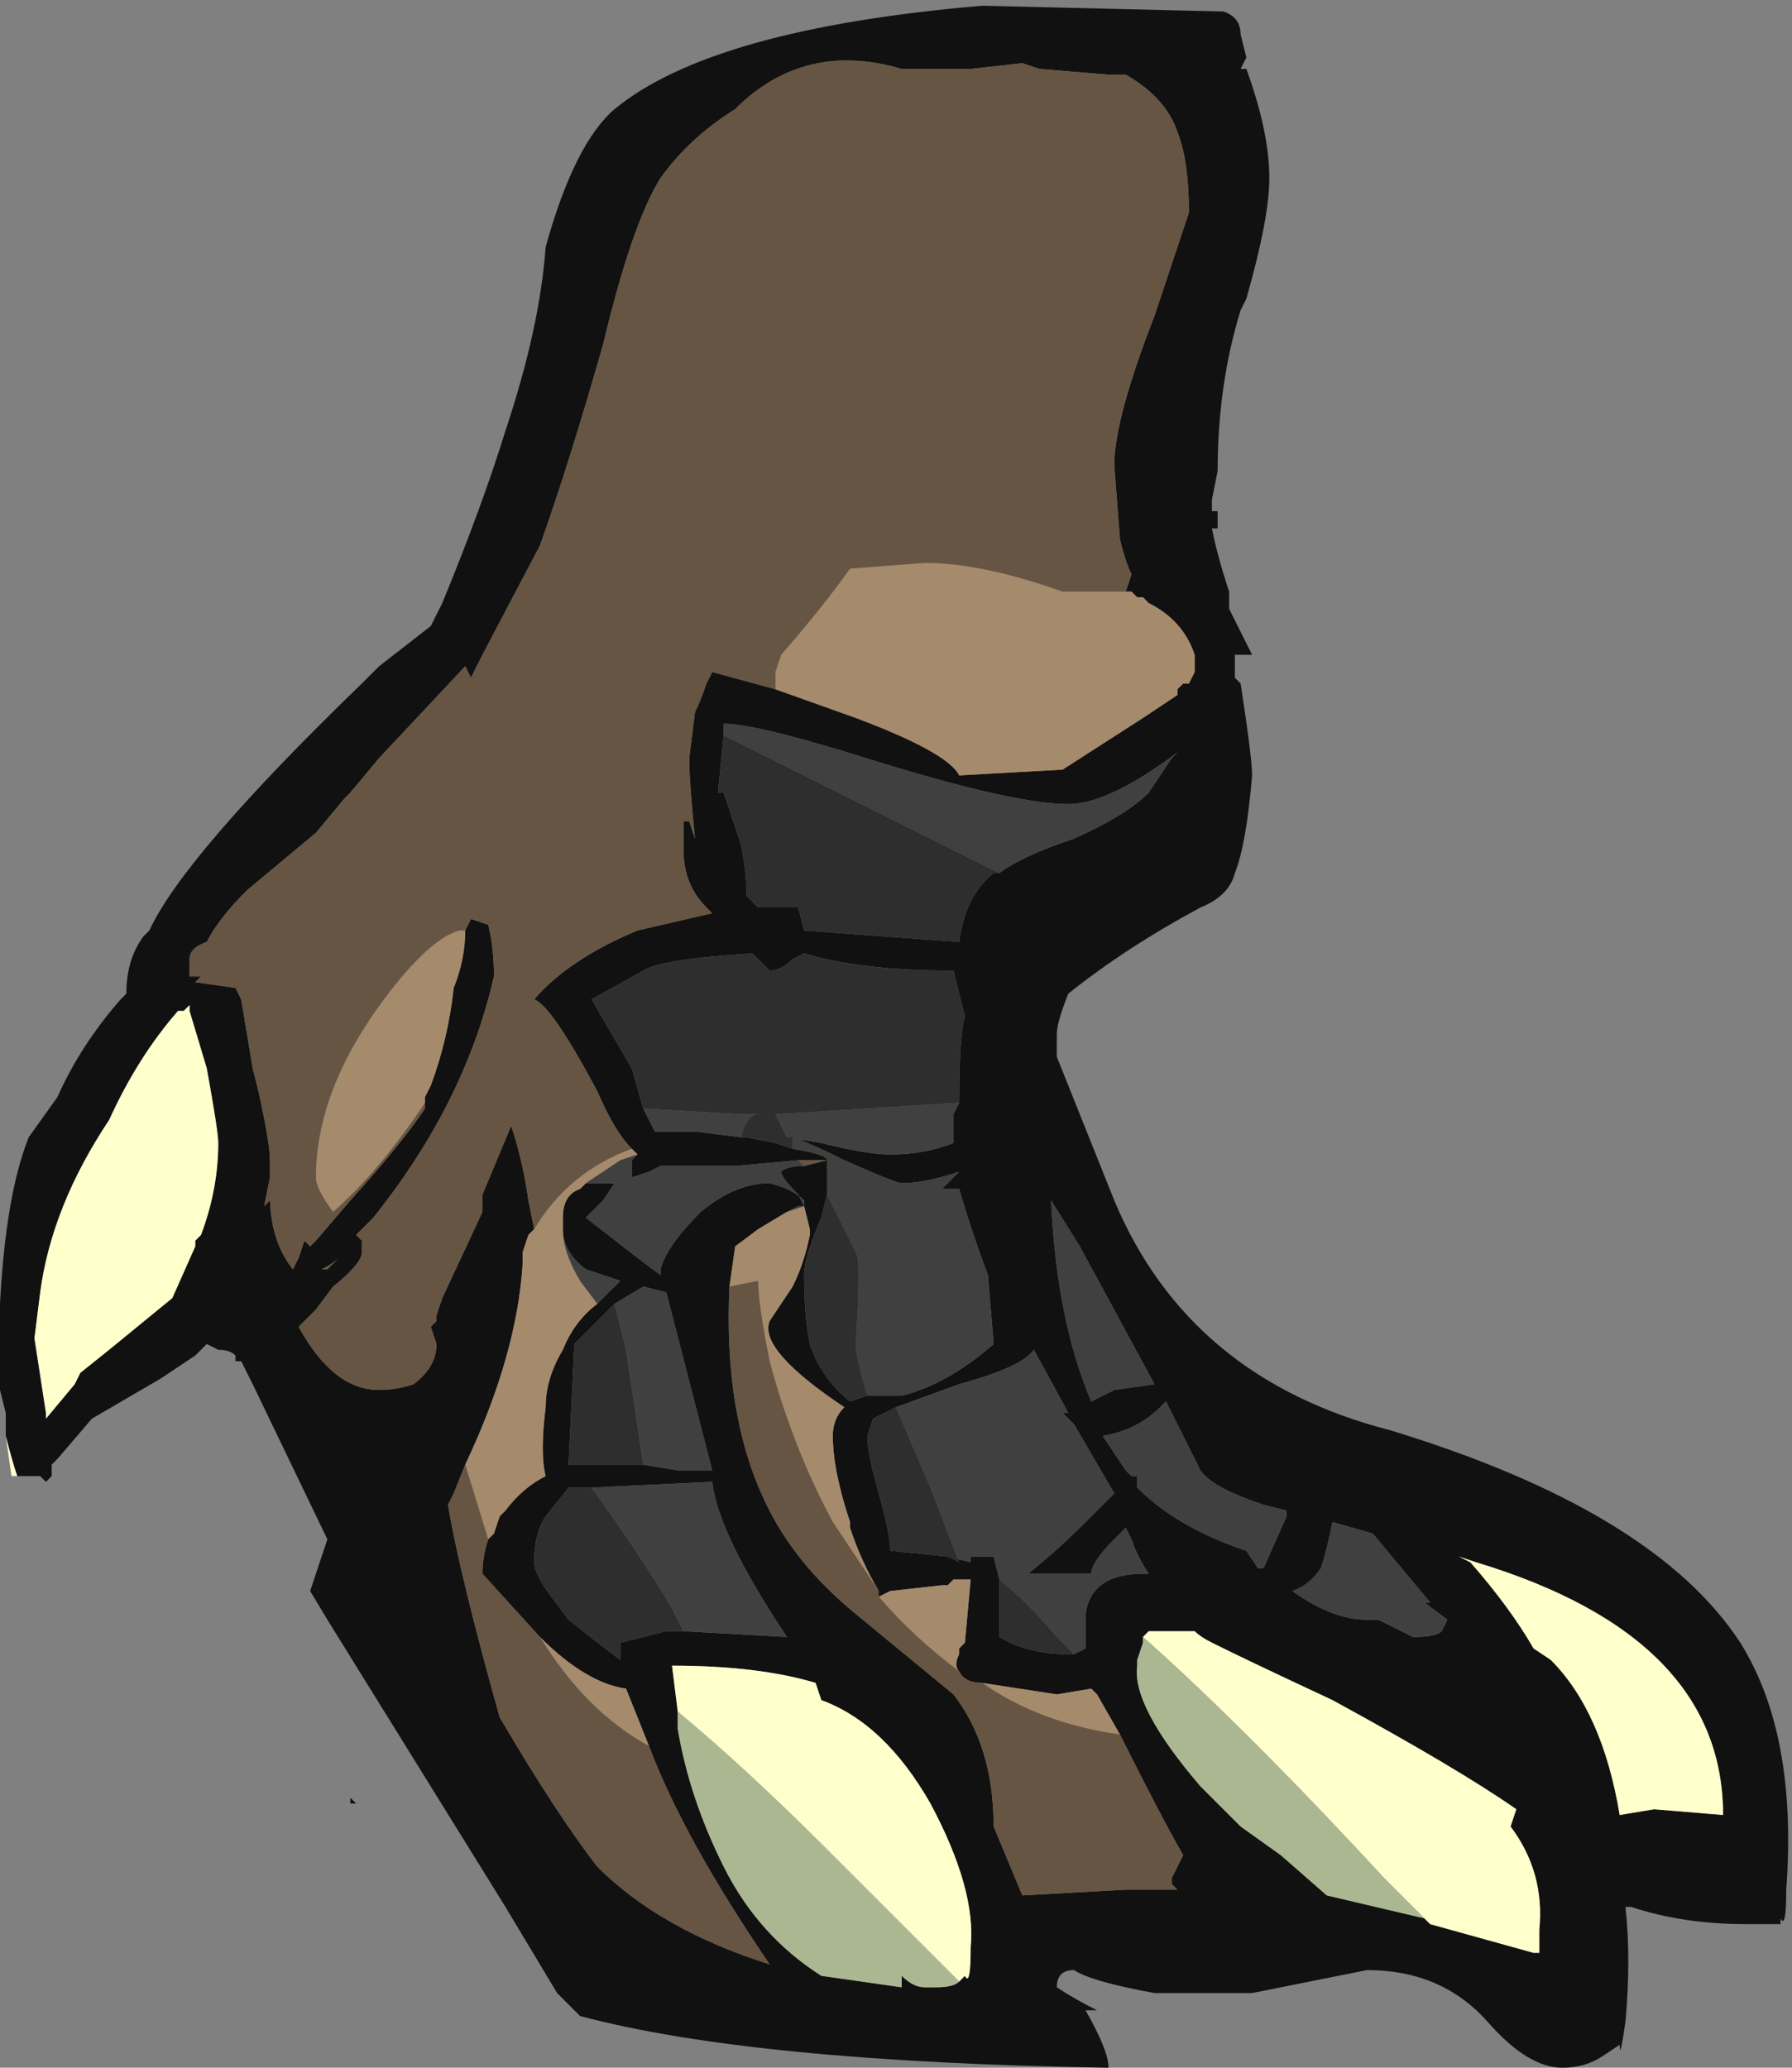 <?xml version="1.0" encoding="UTF-8" standalone="no"?>
<svg xmlns:ffdec="https://www.free-decompiler.com/flash" xmlns:xlink="http://www.w3.org/1999/xlink" ffdec:objectType="frame" height="126.0px" width="109.2px" xmlns="http://www.w3.org/2000/svg">
  <rect width="100%" height="100%" fill="#808080" stroke="none"/>
  <g transform="matrix(1.0, 0.0, 0.0, 1.0, 39.2, 123.2)">
    <use ffdec:characterId="235" height="18.0" transform="matrix(7.0, 0.0, 0.0, 7.0, -39.2, -123.2)" width="15.6" xlink:href="#shape0"/>
  </g>
  <defs>
    <g id="shape0" transform="matrix(1.0, 0.0, 0.0, 1.0, 5.6, 17.6)">
      <path d="M4.2 -12.45 L4.25 -12.6 Q4.2 -12.7 4.15 -12.9 L4.1 -13.55 Q4.1 -13.95 4.45 -14.85 L4.75 -15.75 Q4.75 -16.2 4.65 -16.45 4.55 -16.75 4.2 -16.95 L4.05 -16.95 3.45 -17.0 3.3 -17.05 2.85 -17.0 2.25 -17.0 Q1.4 -17.25 0.8 -16.65 0.4 -16.4 0.15 -16.05 -0.1 -15.65 -0.35 -14.6 -0.65 -13.55 -0.9 -12.85 L-1.4 -11.9 -1.5 -11.7 -1.55 -11.8 -2.3 -11.0 -2.55 -10.7 -2.6 -10.65 -2.85 -10.35 -3.45 -9.85 Q-3.7 -9.6 -3.8 -9.4 -3.95 -9.35 -3.95 -9.25 L-3.95 -9.1 -3.85 -9.1 -3.9 -9.05 -3.55 -9.0 -3.5 -8.9 -3.4 -8.3 -3.35 -8.1 Q-3.25 -7.65 -3.25 -7.5 L-3.25 -7.35 -3.3 -7.1 -3.25 -7.15 -3.25 -7.2 Q-3.25 -6.8 -3.05 -6.55 L-3.0 -6.65 -2.95 -6.8 -2.9 -6.75 -2.85 -6.8 -2.55 -7.15 Q-2.1 -7.65 -1.9 -7.95 L-1.9 -8.05 -1.85 -8.15 Q-1.7 -8.55 -1.65 -9.0 -1.55 -9.25 -1.55 -9.5 L-1.5 -9.6 -1.35 -9.55 Q-1.3 -9.35 -1.3 -9.1 -1.55 -8.0 -2.35 -7.0 L-2.5 -6.85 -2.45 -6.8 -2.45 -6.7 Q-2.45 -6.6 -2.7 -6.4 L-2.85 -6.2 -3.0 -6.05 Q-2.7 -5.5 -2.3 -5.5 -2.15 -5.5 -2.0 -5.55 -1.8 -5.7 -1.8 -5.9 L-1.85 -6.05 -1.8 -6.1 -1.8 -6.15 -1.75 -6.3 -1.4 -7.05 -1.4 -7.2 -1.15 -7.8 Q-1.05 -7.5 -1.0 -7.15 L-0.95 -6.9 -1.0 -6.85 -1.05 -6.7 -1.05 -6.6 Q-1.1 -5.8 -1.55 -4.85 L-1.65 -4.6 -1.7 -4.5 Q-1.6 -3.9 -1.25 -2.65 -0.75 -1.8 -0.4 -1.35 0.15 -0.8 1.1 -0.5 0.35 -1.6 0.05 -2.4 L-0.15 -2.9 Q-0.5 -2.95 -0.9 -3.35 L-1.4 -3.9 Q-1.4 -4.05 -1.35 -4.2 L-1.3 -4.25 -1.25 -4.4 -1.2 -4.45 Q-1.05 -4.65 -0.85 -4.75 -0.9 -4.95 -0.85 -5.35 -0.85 -5.6 -0.7 -5.85 -0.6 -6.1 -0.4 -6.25 L-0.2 -6.45 -0.5 -6.55 Q-0.7 -6.7 -0.7 -6.9 L-0.7 -7.0 Q-0.7 -7.2 -0.55 -7.25 L-0.5 -7.3 -0.25 -7.3 -0.35 -7.15 -0.5 -7.0 -0.05 -6.65 0.15 -6.5 0.15 -6.55 Q0.2 -6.75 0.5 -7.05 0.8 -7.3 1.1 -7.3 1.3 -7.25 1.4 -7.15 L1.4 -7.1 1.35 -7.1 1.25 -7.05 1.0 -6.9 0.8 -6.75 0.75 -6.4 Q0.7 -5.3 1.05 -4.55 1.3 -4.0 1.85 -3.55 L2.7 -2.85 Q3.05 -2.4 3.05 -1.7 L3.3 -1.1 4.2 -1.15 4.65 -1.15 4.6 -1.2 4.6 -1.25 4.7 -1.45 Q4.5 -1.8 4.15 -2.5 L3.95 -2.85 3.9 -2.9 3.6 -2.85 2.95 -2.95 Q2.8 -2.95 2.75 -3.05 2.7 -3.1 2.75 -3.2 L2.75 -3.25 2.8 -3.3 2.85 -3.85 2.7 -3.85 2.65 -3.8 2.6 -3.8 2.15 -3.75 2.05 -3.7 2.05 -3.75 Q1.9 -4.0 1.8 -4.3 L1.8 -4.35 Q1.65 -4.8 1.65 -5.1 1.65 -5.25 1.75 -5.35 1.0 -5.85 1.1 -6.1 L1.3 -6.4 Q1.4 -6.6 1.45 -6.85 L1.45 -6.9 1.4 -7.1 1.35 -7.2 Q1.2 -7.35 1.2 -7.4 1.25 -7.45 1.4 -7.45 L1.6 -7.5 1.35 -7.5 0.8 -7.45 0.15 -7.45 0.05 -7.4 -0.1 -7.35 -0.1 -7.5 -0.05 -7.55 -0.1 -7.6 Q-0.25 -7.75 -0.4 -8.1 -0.8 -8.85 -0.95 -8.9 -0.65 -9.25 -0.05 -9.5 L0.6 -9.65 0.55 -9.7 Q0.35 -9.9 0.35 -10.2 L0.35 -10.45 0.4 -10.45 0.45 -10.3 Q0.4 -10.8 0.4 -11.0 L0.45 -11.4 Q0.5 -11.5 0.55 -11.65 L0.6 -11.75 1.15 -11.6 1.85 -11.35 Q2.65 -11.05 2.75 -10.85 L3.65 -10.9 4.35 -11.35 4.65 -11.55 4.65 -11.6 4.7 -11.65 4.75 -11.65 4.8 -11.75 4.8 -11.9 Q4.7 -12.2 4.4 -12.35 L4.35 -12.4 4.3 -12.4 4.25 -12.45 4.2 -12.45 M-5.55 -5.1 L-5.55 -5.3 -5.6 -5.5 -5.6 -6.25 Q-5.55 -7.2 -5.35 -7.7 L-5.1 -8.05 Q-4.9 -8.5 -4.55 -8.9 L-4.5 -8.95 Q-4.5 -9.25 -4.35 -9.45 L-4.3 -9.5 Q-4.0 -10.15 -2.45 -11.65 L-2.3 -11.8 -1.85 -12.15 -1.75 -12.35 Q-1.4 -13.2 -1.2 -13.85 -0.9 -14.75 -0.85 -15.45 -0.6 -16.35 -0.25 -16.65 0.6 -17.35 2.95 -17.55 L5.05 -17.5 Q5.2 -17.45 5.2 -17.3 L5.25 -17.1 5.2 -17.0 5.25 -17.0 Q5.45 -16.45 5.45 -16.05 5.45 -15.7 5.25 -15.0 L5.2 -14.9 Q5.0 -14.25 5.0 -13.5 L4.95 -13.25 4.95 -13.15 5.0 -13.15 5.0 -13.0 4.95 -13.0 Q5.0 -12.75 5.1 -12.45 L5.1 -12.3 5.3 -11.9 5.15 -11.9 5.15 -11.7 5.2 -11.65 Q5.3 -11.0 5.3 -10.85 5.25 -10.25 5.15 -10.0 5.1 -9.8 4.85 -9.7 4.2 -9.35 3.7 -8.95 3.6 -8.7 3.6 -8.6 L3.6 -8.4 4.1 -7.15 Q4.75 -5.6 6.5 -5.15 8.8 -4.45 9.55 -3.3 10.05 -2.5 9.95 -1.15 9.95 -0.8 9.9 -0.9 L9.9 -0.85 9.6 -0.85 Q9.05 -0.85 8.6 -1.0 L8.55 -1.0 Q8.6 -0.55 8.55 0.0 8.5 0.35 8.5 0.2 L8.35 0.3 Q8.2 0.4 8.0 0.4 7.7 0.4 7.35 0.0 6.95 -0.45 6.3 -0.45 L5.3 -0.25 4.45 -0.25 Q3.9 -0.35 3.75 -0.45 3.6 -0.45 3.6 -0.3 3.75 -0.2 3.95 -0.1 L3.85 -0.1 Q4.05 0.25 4.05 0.4 0.95 0.35 -0.55 -0.05 L-0.75 -0.25 -1.2 -1.0 -2.75 -3.5 -2.9 -3.75 -2.75 -4.2 -3.4 -5.55 -3.5 -5.75 -3.55 -5.75 -3.55 -5.8 Q-3.6 -5.85 -3.7 -5.85 L-3.8 -5.9 -3.9 -5.8 -4.2 -5.6 -4.8 -5.25 -5.1 -4.9 -5.15 -4.85 -5.15 -4.75 -5.2 -4.7 -5.25 -4.75 -5.45 -4.75 Q-5.5 -4.9 -5.55 -5.1 M3.1 -10.0 Q3.3 -10.15 3.75 -10.3 4.2 -10.5 4.4 -10.7 L4.6 -11.0 4.65 -11.05 Q4.05 -10.6 3.7 -10.6 3.25 -10.6 2.1 -10.95 1.0 -11.3 0.7 -11.3 L0.7 -11.2 0.65 -10.7 0.7 -10.7 0.85 -10.25 Q0.9 -10.0 0.9 -9.8 L1.0 -9.7 1.35 -9.7 1.4 -9.5 2.75 -9.4 Q2.8 -9.8 3.05 -10.0 L3.1 -10.0 M2.75 -8.0 Q2.75 -8.6 2.8 -8.75 L2.8 -8.75 Q2.75 -8.95 2.7 -9.15 1.9 -9.15 1.4 -9.3 L1.3 -9.25 Q1.2 -9.15 1.1 -9.15 L0.95 -9.3 Q0.15 -9.25 0.0 -9.15 L-0.45 -8.9 -0.1 -8.3 0.0 -7.95 0.1 -7.75 0.45 -7.75 0.85 -7.7 0.9 -7.7 1.15 -7.65 1.3 -7.6 Q1.6 -7.55 1.6 -7.5 L1.6 -7.2 1.55 -7.0 Q1.4 -6.65 1.4 -6.5 1.4 -6.15 1.45 -5.9 1.55 -5.6 1.8 -5.4 L1.95 -5.45 2.25 -5.45 Q2.65 -5.55 3.05 -5.9 L3.0 -6.5 Q2.85 -6.9 2.75 -7.25 L2.6 -7.25 2.75 -7.4 Q2.45 -7.3 2.25 -7.3 2.2 -7.3 1.75 -7.5 1.45 -7.65 1.3 -7.7 L1.25 -7.7 1.55 -7.65 Q1.95 -7.55 2.15 -7.55 2.45 -7.55 2.7 -7.65 L2.7 -7.9 2.75 -8.0 M4.5 -5.35 Q4.3 -5.15 4.0 -5.1 L4.2 -4.8 4.25 -4.75 4.3 -4.75 4.3 -4.65 Q4.65 -4.3 5.25 -4.1 L5.35 -3.95 5.4 -3.95 5.6 -4.4 5.6 -4.45 5.4 -4.5 Q4.95 -4.65 4.85 -4.8 L4.55 -5.4 4.5 -5.35 M4.1 -5.5 L4.45 -5.55 3.8 -6.75 3.55 -7.15 Q3.6 -6.1 3.9 -5.4 L4.1 -5.5 M3.75 -3.2 L3.85 -3.25 3.85 -3.55 Q3.9 -3.9 4.35 -3.9 L4.4 -3.9 Q4.3 -4.05 4.25 -4.2 L4.2 -4.3 4.1 -4.2 Q3.9 -4.0 3.9 -3.9 L3.35 -3.9 Q3.6 -4.1 3.85 -4.35 L4.1 -4.6 3.75 -5.2 Q3.7 -5.25 3.65 -5.3 L3.7 -5.3 3.4 -5.85 Q3.3 -5.7 2.75 -5.55 L2.2 -5.35 2.0 -5.25 1.95 -5.1 Q1.95 -4.95 2.05 -4.6 2.15 -4.25 2.15 -4.1 L2.65 -4.05 2.85 -4.0 2.85 -4.05 3.05 -4.05 3.1 -3.85 3.1 -3.35 Q3.35 -3.2 3.7 -3.2 L3.75 -3.2 M0.0 -4.85 L0.3 -4.8 0.6 -4.8 0.2 -6.35 0.0 -6.4 -0.25 -6.25 -0.6 -5.9 -0.65 -4.85 0.0 -4.85 M2.75 -0.35 L2.8 -0.4 Q2.85 -0.3 2.85 -0.65 2.9 -1.15 2.5 -1.9 2.1 -2.6 1.55 -2.8 L1.5 -2.95 Q1.0 -3.1 0.25 -3.1 L0.3 -2.7 0.3 -2.55 Q0.4 -1.95 0.7 -1.35 1.0 -0.75 1.55 -0.4 L2.25 -0.3 2.25 -0.4 Q2.35 -0.3 2.45 -0.3 L2.55 -0.3 Q2.7 -0.3 2.75 -0.35 M0.35 -3.4 L1.25 -3.35 Q0.65 -4.25 0.6 -4.7 L-0.45 -4.65 -0.65 -4.65 -0.85 -4.4 Q-0.95 -4.25 -0.95 -4.0 -0.95 -3.9 -0.8 -3.7 L-0.65 -3.5 Q-0.4 -3.3 -0.2 -3.15 L-0.2 -3.3 0.2 -3.4 0.35 -3.4 M6.85 -0.85 L7.75 -0.6 7.8 -0.6 7.8 -0.8 Q7.85 -1.3 7.55 -1.7 L7.6 -1.85 Q7.1 -2.2 6.0 -2.8 5.25 -3.15 4.95 -3.3 4.85 -3.35 4.8 -3.4 L4.4 -3.4 4.35 -3.35 4.35 -3.3 4.3 -3.15 4.3 -3.1 Q4.25 -2.75 4.85 -2.05 L5.2 -1.7 5.55 -1.45 5.95 -1.1 6.8 -0.9 6.85 -0.85 M7.1 -4.05 L7.2 -4.0 Q7.55 -3.6 7.75 -3.25 L7.9 -3.15 Q8.35 -2.7 8.5 -1.8 L8.8 -1.85 9.4 -1.8 Q9.4 -3.35 7.25 -4.0 L7.1 -4.05 M6.0 -4.35 Q5.95 -4.1 5.9 -3.95 5.8 -3.8 5.65 -3.75 6.0 -3.5 6.3 -3.5 L6.4 -3.5 6.7 -3.35 Q6.9 -3.35 6.95 -3.4 L7.0 -3.5 6.8 -3.65 6.85 -3.65 6.35 -4.25 6.0 -4.35 M-3.95 -8.8 L-3.95 -8.85 -4.0 -8.8 -4.05 -8.8 Q-4.4 -8.4 -4.65 -7.85 -5.15 -7.1 -5.25 -6.35 L-5.3 -5.95 -5.2 -5.3 -5.2 -5.25 -4.95 -5.55 -4.9 -5.65 -4.65 -5.85 -4.1 -6.3 -3.9 -6.75 -3.9 -6.8 -3.85 -6.85 Q-3.7 -7.25 -3.7 -7.65 -3.7 -7.75 -3.8 -8.3 L-3.95 -8.8 M-2.65 -6.65 Q-2.7 -6.6 -2.8 -6.55 L-2.75 -6.55 -2.65 -6.65 M-2.5 -1.9 L-2.55 -1.9 -2.55 -1.95 -2.5 -1.9" fill="#111111" fill-rule="evenodd" stroke="none"/>
      <path d="M4.2 -12.45 L4.25 -12.45 4.3 -12.4 4.35 -12.4 4.4 -12.35 Q4.7 -12.2 4.8 -11.9 L4.8 -11.75 4.75 -11.65 4.7 -11.65 4.65 -11.6 4.65 -11.55 4.35 -11.35 3.65 -10.9 2.75 -10.85 Q2.65 -11.05 1.85 -11.35 L1.15 -11.6 1.15 -11.75 1.2 -11.9 Q1.55 -12.3 1.8 -12.65 L2.45 -12.7 Q2.95 -12.7 3.65 -12.45 L4.2 -12.45 M-0.1 -7.6 L-0.05 -7.55 -0.2 -7.5 -0.5 -7.3 -0.55 -7.25 Q-0.7 -7.2 -0.7 -7.0 L-0.7 -6.9 Q-0.7 -6.7 -0.55 -6.45 L-0.4 -6.25 Q-0.6 -6.1 -0.7 -5.85 -0.85 -5.6 -0.85 -5.35 -0.9 -4.95 -0.85 -4.75 -1.05 -4.65 -1.2 -4.45 L-1.25 -4.4 -1.3 -4.25 -1.35 -4.2 -1.55 -4.85 Q-1.1 -5.8 -1.05 -6.6 L-1.05 -6.7 -1.0 -6.85 -0.95 -6.9 Q-0.65 -7.4 -0.1 -7.6 M1.4 -7.1 L1.45 -6.9 1.45 -6.85 Q1.4 -6.6 1.3 -6.4 L1.1 -6.1 Q1.0 -5.85 1.75 -5.35 1.65 -5.25 1.65 -5.1 1.65 -4.8 1.8 -4.35 L1.8 -4.3 Q1.9 -4.0 2.05 -3.75 1.85 -4.05 1.65 -4.35 1.3 -5.0 1.1 -5.75 1.0 -6.25 1.0 -6.45 L0.75 -6.4 0.8 -6.75 1.0 -6.9 1.25 -7.05 1.4 -7.1 M2.15 -3.75 L2.6 -3.8 2.65 -3.8 2.7 -3.85 2.85 -3.85 2.8 -3.3 2.75 -3.25 2.75 -3.2 Q2.7 -3.1 2.75 -3.05 2.35 -3.35 2.05 -3.7 L2.15 -3.75 M2.95 -2.95 L3.6 -2.85 3.9 -2.9 3.95 -2.85 4.15 -2.5 Q3.45 -2.6 2.95 -2.95 M-0.9 -3.35 Q-0.5 -2.95 -0.15 -2.9 L0.05 -2.4 Q-0.5 -2.7 -0.9 -3.35 M-1.55 -9.5 Q-1.55 -9.25 -1.65 -9.0 -1.7 -8.55 -1.85 -8.15 L-1.9 -8.05 -1.9 -8.0 Q-2.3 -7.4 -2.7 -7.05 -2.85 -7.25 -2.85 -7.35 -2.85 -8.2 -2.1 -9.1 -1.8 -9.45 -1.6 -9.5 L-1.55 -9.5" fill="#a68a6c" fill-rule="evenodd" stroke="none"/>
      <path d="M-1.9 -8.05 L-1.9 -7.95 Q-2.1 -7.65 -2.55 -7.15 L-2.85 -6.8 -2.9 -6.75 -2.95 -6.8 -3.0 -6.65 -3.05 -6.55 Q-3.25 -6.8 -3.25 -7.2 L-3.25 -7.15 -3.3 -7.1 -3.25 -7.35 -3.25 -7.5 Q-3.25 -7.65 -3.35 -8.1 L-3.4 -8.3 -3.5 -8.9 -3.55 -9.0 -3.9 -9.05 -3.85 -9.1 -3.95 -9.1 -3.95 -9.25 Q-3.95 -9.35 -3.8 -9.4 -3.7 -9.6 -3.45 -9.85 L-2.85 -10.35 -2.6 -10.65 -2.55 -10.7 -2.3 -11.0 -1.55 -11.8 -1.5 -11.7 -1.4 -11.9 -0.9 -12.85 Q-0.65 -13.55 -0.35 -14.6 -0.1 -15.65 0.15 -16.05 0.4 -16.4 0.8 -16.65 1.4 -17.25 2.25 -17.0 L2.85 -17.0 3.3 -17.05 3.45 -17.0 4.05 -16.95 4.2 -16.95 Q4.55 -16.75 4.65 -16.45 4.75 -16.2 4.75 -15.75 L4.45 -14.85 Q4.1 -13.95 4.1 -13.55 L4.15 -12.9 Q4.2 -12.7 4.25 -12.6 L4.2 -12.45 3.65 -12.45 Q2.95 -12.7 2.45 -12.7 L1.8 -12.65 Q1.55 -12.3 1.2 -11.9 L1.15 -11.75 1.15 -11.6 0.6 -11.75 0.55 -11.65 Q0.5 -11.5 0.45 -11.4 L0.4 -11.0 Q0.4 -10.8 0.45 -10.3 L0.4 -10.45 0.35 -10.45 0.35 -10.2 Q0.35 -9.9 0.55 -9.7 L0.6 -9.65 -0.05 -9.5 Q-0.65 -9.25 -0.95 -8.9 -0.8 -8.85 -0.4 -8.1 -0.25 -7.75 -0.1 -7.6 -0.65 -7.4 -0.95 -6.9 L-1.0 -7.15 Q-1.05 -7.5 -1.15 -7.8 L-1.4 -7.2 -1.4 -7.05 -1.75 -6.3 -1.8 -6.15 -1.8 -6.1 -1.85 -6.05 -1.8 -5.9 Q-1.8 -5.7 -2.0 -5.55 -2.15 -5.5 -2.3 -5.5 -2.7 -5.5 -3.0 -6.05 L-2.85 -6.2 -2.7 -6.4 Q-2.45 -6.6 -2.45 -6.7 L-2.45 -6.8 -2.5 -6.85 -2.35 -7.0 Q-1.55 -8.0 -1.3 -9.1 -1.3 -9.35 -1.35 -9.55 L-1.5 -9.6 -1.55 -9.5 -1.6 -9.5 Q-1.8 -9.45 -2.1 -9.1 -2.85 -8.2 -2.85 -7.35 -2.85 -7.25 -2.7 -7.05 -2.3 -7.4 -1.9 -8.0 L-1.9 -8.05 M1.35 -7.5 L1.6 -7.5 1.4 -7.45 1.35 -7.5 M2.05 -3.75 L2.05 -3.7 2.15 -3.75 2.05 -3.7 Q2.35 -3.35 2.75 -3.05 2.8 -2.95 2.95 -2.95 3.45 -2.6 4.15 -2.5 4.5 -1.8 4.7 -1.45 L4.6 -1.25 4.6 -1.2 4.65 -1.15 4.2 -1.15 3.3 -1.1 3.05 -1.7 Q3.05 -2.4 2.7 -2.85 L1.85 -3.55 Q1.3 -4.0 1.05 -4.55 0.7 -5.3 0.75 -6.4 L1.0 -6.45 Q1.0 -6.25 1.1 -5.75 1.3 -5.0 1.65 -4.35 1.85 -4.05 2.05 -3.75 M-1.35 -4.2 Q-1.4 -4.05 -1.4 -3.9 L-0.9 -3.35 Q-0.5 -2.7 0.05 -2.4 0.35 -1.6 1.1 -0.5 0.15 -0.8 -0.4 -1.35 -0.75 -1.8 -1.25 -2.65 -1.6 -3.9 -1.7 -4.5 L-1.65 -4.6 -1.55 -4.85 -1.35 -4.2 M-2.65 -6.65 L-2.75 -6.55 -2.8 -6.55 Q-2.7 -6.6 -2.65 -6.65" fill="#665542" fill-rule="evenodd" stroke="none"/>
      <path d="M-0.05 -7.55 L-0.1 -7.5 -0.1 -7.35 0.05 -7.4 0.15 -7.45 0.8 -7.45 1.35 -7.5 1.4 -7.45 Q1.25 -7.45 1.2 -7.4 1.2 -7.35 1.35 -7.2 L1.4 -7.1 1.4 -7.15 Q1.3 -7.25 1.1 -7.3 0.8 -7.3 0.5 -7.05 0.2 -6.75 0.15 -6.55 L0.15 -6.5 -0.05 -6.65 -0.5 -7.0 -0.35 -7.15 -0.25 -7.3 -0.5 -7.3 -0.2 -7.5 -0.05 -7.55 M1.25 -7.05 L1.35 -7.1 1.4 -7.1 1.25 -7.05 M-0.7 -6.9 Q-0.7 -6.7 -0.5 -6.55 L-0.2 -6.45 -0.4 -6.25 -0.55 -6.45 Q-0.7 -6.7 -0.7 -6.9 M0.7 -11.2 L0.7 -11.3 Q1.0 -11.3 2.1 -10.95 3.25 -10.6 3.7 -10.6 4.05 -10.6 4.65 -11.05 L4.6 -11.0 4.4 -10.7 Q4.2 -10.5 3.75 -10.3 3.3 -10.15 3.1 -10.0 L1.9 -10.6 Q1.2 -10.95 0.7 -11.2 M0.0 -7.95 L0.85 -7.9 1.0 -7.9 Q0.9 -7.9 0.85 -7.7 L0.45 -7.75 0.1 -7.75 0.0 -7.95 M1.3 -7.6 L1.3 -7.7 Q1.45 -7.65 1.75 -7.5 2.2 -7.3 2.25 -7.3 2.45 -7.3 2.75 -7.4 L2.6 -7.25 2.75 -7.25 Q2.85 -6.9 3.0 -6.5 L3.05 -5.9 Q2.65 -5.55 2.25 -5.45 L1.95 -5.45 Q1.85 -5.8 1.85 -5.9 1.9 -6.65 1.85 -6.7 L1.6 -7.2 1.6 -7.5 Q1.6 -7.55 1.3 -7.6 M1.25 -7.7 L1.15 -7.9 2.75 -8.0 2.7 -7.9 2.7 -7.65 Q2.45 -7.55 2.15 -7.55 1.95 -7.55 1.55 -7.65 L1.25 -7.7 M2.2 -5.35 L2.75 -5.55 Q3.3 -5.7 3.4 -5.85 L3.7 -5.3 3.65 -5.3 Q3.7 -5.25 3.75 -5.2 L4.1 -4.6 3.85 -4.35 Q3.6 -4.1 3.35 -3.9 L3.9 -3.9 Q3.9 -4.0 4.1 -4.2 L4.2 -4.3 4.25 -4.2 Q4.3 -4.05 4.4 -3.9 L4.35 -3.9 Q3.9 -3.9 3.85 -3.55 L3.85 -3.25 3.75 -3.2 3.6 -3.35 Q3.35 -3.65 3.1 -3.85 L3.05 -4.05 2.85 -4.05 2.85 -4.0 2.65 -4.05 2.75 -4.0 2.5 -4.65 2.2 -5.35 M4.1 -5.5 L3.9 -5.4 Q3.6 -6.1 3.55 -7.15 L3.8 -6.75 4.45 -5.55 4.1 -5.5 M4.5 -5.35 L4.55 -5.4 4.85 -4.8 Q4.95 -4.65 5.4 -4.5 L5.6 -4.45 5.6 -4.4 5.4 -3.95 5.35 -3.95 5.25 -4.1 Q4.65 -4.3 4.3 -4.65 L4.3 -4.75 4.25 -4.75 4.2 -4.8 4.0 -5.1 Q4.3 -5.15 4.5 -5.35 M-0.25 -6.25 L0.0 -6.4 0.2 -6.35 0.6 -4.8 0.3 -4.8 0.0 -4.85 -0.15 -5.85 -0.25 -6.25 M-0.45 -4.65 L0.6 -4.7 Q0.65 -4.25 1.25 -3.35 L0.35 -3.4 0.25 -3.6 Q-0.05 -4.1 -0.45 -4.65 M6.0 -4.35 L6.35 -4.25 6.85 -3.65 6.8 -3.65 7.0 -3.5 6.95 -3.4 Q6.9 -3.35 6.7 -3.35 L6.4 -3.5 6.3 -3.5 Q6.0 -3.5 5.65 -3.75 5.8 -3.8 5.9 -3.95 5.95 -4.1 6.0 -4.35" fill="#404040" fill-rule="evenodd" stroke="none"/>
      <path d="M3.1 -10.0 L3.05 -10.0 Q2.8 -9.8 2.75 -9.4 L1.4 -9.5 1.35 -9.7 1.0 -9.7 0.9 -9.8 Q0.9 -10.0 0.85 -10.25 L0.7 -10.7 0.65 -10.7 0.7 -11.2 Q1.2 -10.95 1.9 -10.6 L3.1 -10.0 M0.0 -7.95 L-0.1 -8.3 -0.45 -8.9 0.0 -9.15 Q0.15 -9.25 0.95 -9.3 L1.1 -9.15 Q1.2 -9.15 1.3 -9.25 L1.4 -9.3 Q1.9 -9.15 2.7 -9.15 2.75 -8.95 2.8 -8.75 L2.8 -8.75 Q2.75 -8.6 2.75 -8.0 L1.15 -7.9 1.25 -7.7 1.3 -7.7 1.3 -7.6 1.15 -7.65 0.9 -7.7 0.85 -7.7 Q0.9 -7.9 1.0 -7.9 L0.85 -7.9 0.0 -7.95 M1.6 -7.2 L1.85 -6.7 Q1.9 -6.65 1.85 -5.9 1.85 -5.8 1.95 -5.45 L1.8 -5.4 Q1.55 -5.6 1.45 -5.9 1.4 -6.15 1.4 -6.5 1.4 -6.65 1.55 -7.0 L1.6 -7.2 M2.2 -5.35 L2.5 -4.65 2.75 -4.0 2.65 -4.05 2.15 -4.1 Q2.15 -4.25 2.05 -4.6 1.95 -4.95 1.95 -5.1 L2.0 -5.25 2.2 -5.35 M3.1 -3.85 Q3.35 -3.65 3.6 -3.35 L3.75 -3.2 3.7 -3.2 Q3.35 -3.2 3.1 -3.35 L3.1 -3.85 M-0.25 -6.25 L-0.15 -5.85 0.0 -4.85 -0.65 -4.85 -0.6 -5.9 -0.25 -6.25 M0.35 -3.4 L0.2 -3.4 -0.2 -3.3 -0.2 -3.15 Q-0.4 -3.3 -0.65 -3.5 L-0.8 -3.7 Q-0.95 -3.9 -0.95 -4.0 -0.95 -4.25 -0.85 -4.4 L-0.65 -4.65 -0.45 -4.65 Q-0.05 -4.1 0.25 -3.6 L0.35 -3.4" fill="#2e2e2e" fill-rule="evenodd" stroke="none"/>
      <path d="M-5.45 -4.75 L-5.5 -4.75 -5.55 -5.1 Q-5.5 -4.9 -5.45 -4.75 M0.3 -2.7 L0.25 -3.1 Q1.0 -3.1 1.5 -2.95 L1.55 -2.8 Q2.1 -2.6 2.5 -1.9 2.9 -1.15 2.85 -0.65 2.85 -0.3 2.8 -0.4 L2.75 -0.35 1.6 -1.5 Q0.9 -2.2 0.3 -2.7 M4.35 -3.35 L4.4 -3.4 4.8 -3.4 Q4.85 -3.35 4.95 -3.3 5.25 -3.15 6.0 -2.8 7.1 -2.2 7.6 -1.85 L7.55 -1.7 Q7.85 -1.3 7.8 -0.8 L7.8 -0.6 7.75 -0.6 6.85 -0.85 6.45 -1.25 Q5.25 -2.55 4.35 -3.35 M7.1 -4.05 L7.25 -4.0 Q9.4 -3.35 9.4 -1.8 L8.8 -1.85 8.5 -1.8 Q8.35 -2.7 7.9 -3.15 L7.75 -3.25 Q7.55 -3.6 7.2 -4.0 L7.1 -4.05 M-3.95 -8.8 L-3.8 -8.3 Q-3.7 -7.75 -3.7 -7.65 -3.7 -7.25 -3.85 -6.85 L-3.9 -6.8 -3.9 -6.75 -4.1 -6.3 -4.65 -5.85 -4.9 -5.65 -4.95 -5.55 -5.2 -5.25 -5.2 -5.3 -5.3 -5.95 -5.25 -6.35 Q-5.15 -7.1 -4.65 -7.85 -4.4 -8.4 -4.05 -8.8 L-4.0 -8.8 -3.95 -8.85 -3.95 -8.8" fill="#ffffcc" fill-rule="evenodd" stroke="none"/>
      <path d="M0.3 -2.7 Q0.9 -2.2 1.6 -1.5 L2.75 -0.35 Q2.7 -0.3 2.55 -0.3 L2.45 -0.3 Q2.35 -0.3 2.25 -0.4 L2.25 -0.3 1.55 -0.4 Q1.0 -0.75 0.7 -1.35 0.4 -1.95 0.3 -2.55 L0.3 -2.7 M4.35 -3.35 Q5.25 -2.55 6.45 -1.25 L6.85 -0.85 6.8 -0.9 5.95 -1.1 5.55 -1.45 5.2 -1.7 4.85 -2.05 Q4.25 -2.75 4.3 -3.1 L4.3 -3.15 4.35 -3.3 4.35 -3.35" fill="#abb791" fill-rule="evenodd" stroke="none"/>
    </g>
  </defs>
</svg>
